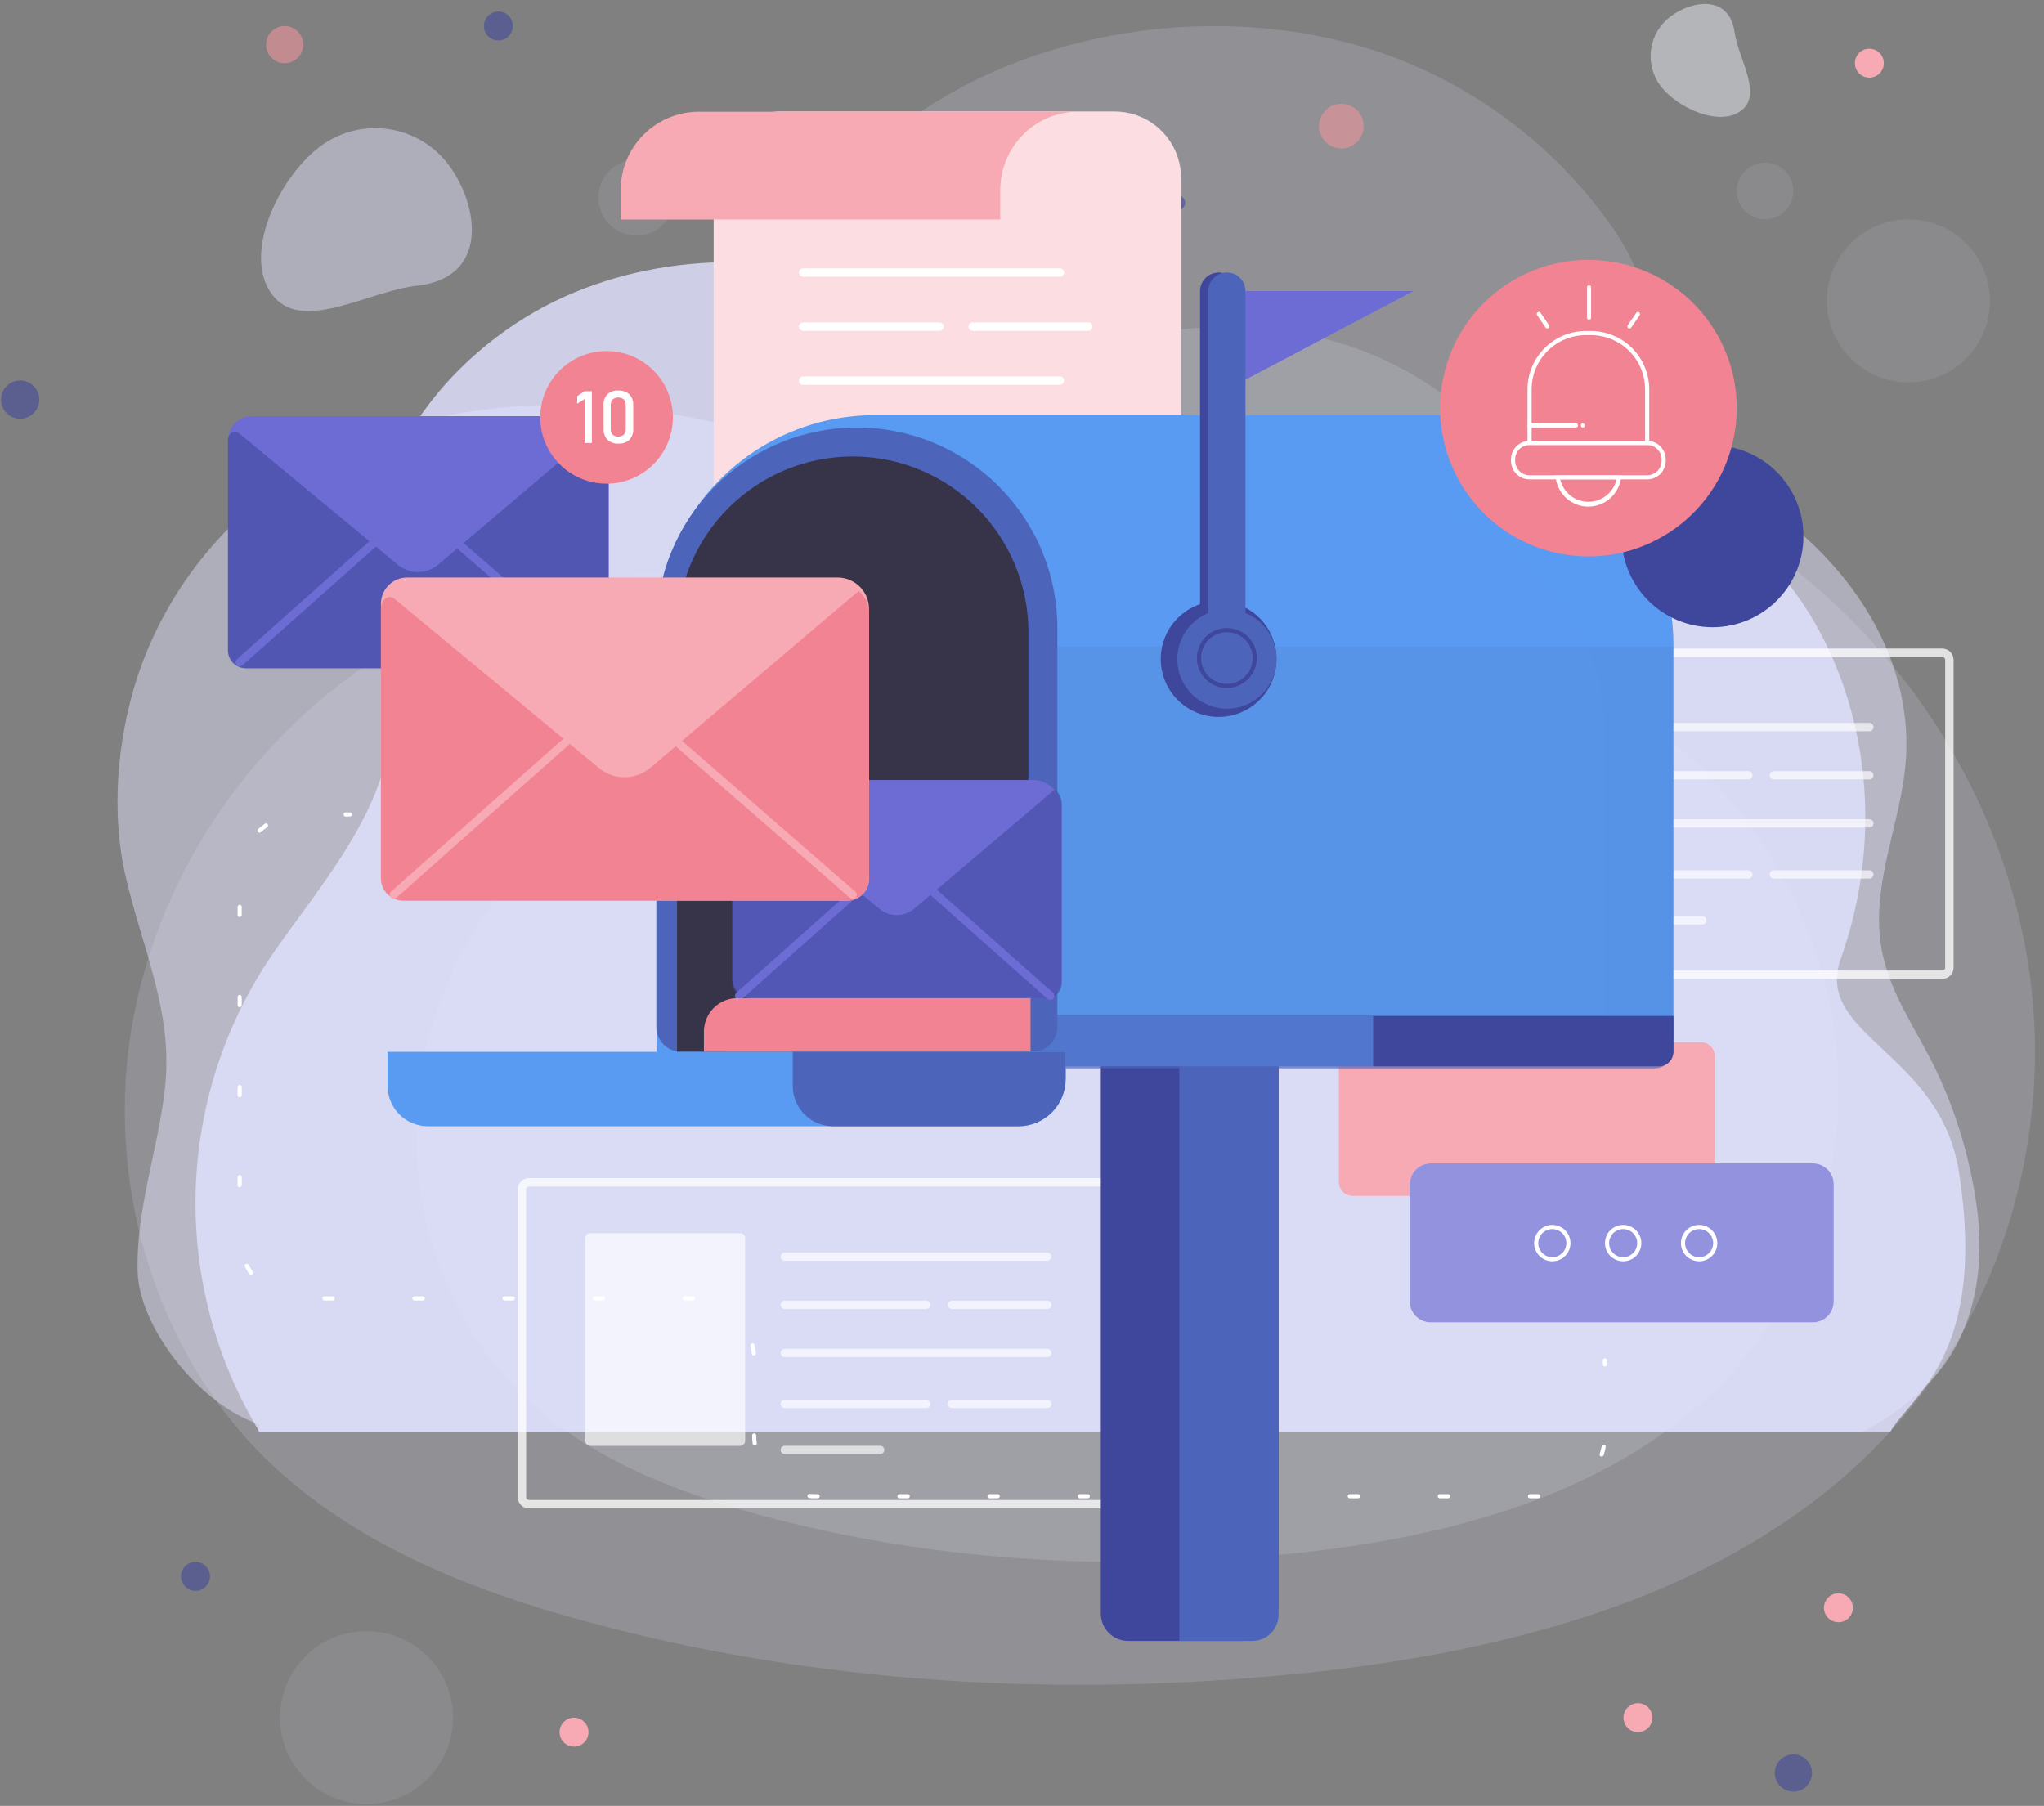 <svg width="249" height="220" viewBox="0 0 249 220" fill="none" xmlns="http://www.w3.org/2000/svg">
<rect x="0" y="0" width="249" height="220" fill="#808080" stroke="none"/>
<g clip-path="url(#clip0_3985_104458)">
<g opacity="0.41">
<path opacity="0.41" d="M247.784 132.17C248.016 128.218 247.91 124.253 247.467 120.319C245.376 101.86 235.882 84.453 221.966 72.169C216.99 67.787 211.334 63.864 208.095 58.066C202.646 48.326 203.059 37.134 196.295 27.514C189.444 17.801 179.737 10.463 168.523 6.522C135.336 -4.977 88.879 13.744 93.064 53.725C93.064 53.866 93.094 54.078 93.109 54.339C93.236 56.303 92.964 58.272 92.308 60.127C91.653 61.982 90.628 63.684 89.296 65.132C87.963 66.58 86.351 67.742 84.557 68.549C82.762 69.356 80.823 69.791 78.856 69.827C48.238 70.552 21.881 94.159 16.24 124.056C12.614 143.286 18.552 164.349 32.62 177.948C43.121 188.102 57.208 193.683 71.306 197.515C99.566 205.201 129.308 206.813 158.439 203.872C185.718 201.122 214.487 193.295 232.13 172.297C241.544 161.121 246.918 146.776 247.784 132.17Z" fill="#E1E2FE"/>
</g>
<g opacity="0.41">
<path opacity="0.41" d="M223.866 135.842C224.039 132.899 223.96 129.947 223.629 127.018C222.073 113.273 215.022 100.324 204.641 91.167C200.939 87.908 196.724 84.982 194.316 80.676C190.257 73.423 190.564 65.062 185.527 57.925C180.424 50.701 173.198 45.244 164.852 42.312C140.142 33.749 105.551 47.691 108.669 77.457C108.669 77.563 108.669 77.719 108.704 77.916C108.798 79.378 108.595 80.844 108.106 82.225C107.618 83.606 106.854 84.874 105.862 85.951C104.869 87.029 103.668 87.894 102.332 88.495C100.996 89.095 99.551 89.418 98.087 89.444C75.291 89.988 55.668 107.576 51.473 129.823C48.768 144.142 53.19 159.836 63.666 169.965C71.483 177.52 81.974 181.68 92.466 184.531C113.509 190.257 135.65 191.456 157.347 189.265C177.655 187.22 199.081 181.378 212.216 165.754C219.217 157.404 223.247 146.716 223.866 135.842Z" fill="#E1E2FE"/>
</g>
<g opacity="0.31">
<path opacity="0.31" d="M239.516 43.683C243.396 39.802 243.396 33.51 239.516 29.63C235.635 25.749 229.343 25.749 225.462 29.63C221.582 33.51 221.582 39.802 225.462 43.683C229.343 47.564 235.635 47.564 239.516 43.683Z" fill="#E1E2FE"/>
</g>
<g opacity="0.31">
<path opacity="0.31" d="M218.473 23.264C218.473 23.947 218.27 24.615 217.89 25.183C217.511 25.752 216.971 26.194 216.34 26.456C215.709 26.717 215.014 26.786 214.344 26.652C213.673 26.519 213.058 26.19 212.574 25.707C212.091 25.224 211.762 24.608 211.629 23.938C211.496 23.267 211.564 22.573 211.825 21.942C212.087 21.31 212.53 20.77 213.098 20.391C213.666 20.011 214.334 19.809 215.018 19.809C215.934 19.809 216.813 20.173 217.461 20.821C218.109 21.468 218.473 22.347 218.473 23.264Z" fill="#E1E2FE"/>
</g>
<g opacity="0.31">
<path opacity="0.31" d="M80.98 27.142C82.677 25.23 82.504 22.305 80.592 20.608C78.68 18.91 75.755 19.084 74.058 20.996C72.36 22.907 72.534 25.833 74.446 27.53C76.357 29.227 79.283 29.053 80.98 27.142Z" fill="#E1E2FE"/>
</g>
<g opacity="0.31">
<path opacity="0.31" d="M44.645 219.79C50.467 219.79 55.187 215.071 55.187 209.249C55.187 203.427 50.467 198.707 44.645 198.707C38.823 198.707 34.103 203.427 34.103 209.249C34.103 215.071 38.823 219.79 44.645 219.79Z" fill="#E1E2FE"/>
</g>
<path opacity="0.47" d="M203.475 2.026C202.202 2.989 201.361 4.416 201.136 5.997C200.912 7.577 201.322 9.183 202.277 10.462C204.291 13.121 209.439 15.499 212.103 13.484C214.767 11.47 211.776 7.209 211.307 3.915C210.658 -0.659 206.125 0.026 203.475 2.026Z" fill="#ECF1F7"/>
<path opacity="0.47" d="M54.853 20.352C54.005 19.149 52.928 18.125 51.684 17.34C50.44 16.553 49.053 16.021 47.603 15.771C46.153 15.522 44.667 15.561 43.232 15.886C41.797 16.212 40.44 16.817 39.239 17.667C34.203 21.233 29.478 30.697 33.044 35.744C36.61 40.79 44.714 35.477 50.859 34.797C59.441 33.83 58.419 25.388 54.853 20.352Z" fill="#E1E2FE"/>
<path opacity="0.47" d="M237.643 165.072C240.791 160.035 241.581 153.835 240.927 147.947C240.211 141.956 238.541 136.119 235.981 130.656C233.608 125.62 230.173 121.117 229.196 115.501C227.902 108.082 231.286 100.955 232.072 93.677C233.639 79.187 223.847 66.424 211.704 59.529C201.837 53.928 190.273 51.828 178.931 51.974C168.722 52.11 158.532 53.918 148.641 56.356C139.106 58.703 129.788 61.796 119.796 60.819C111.485 60.008 104.001 56.557 96.26 53.984C77.785 47.839 55.403 46.968 38.505 56.326C28.184 61.999 20.395 71.372 16.706 82.556C14.238 90.232 13.508 99.061 15.316 106.833C17.331 115.562 21.098 123.252 20.106 132.449C19.295 140.004 16.52 147.353 16.767 155.008C16.978 161.591 24.14 171.045 31.529 173.493C31.932 173.624 31.232 174.173 31.529 174.475H226.864C231.11 172.188 235.074 169.151 237.643 165.072Z" fill="#E1E2FE"/>
<path opacity="0.81" d="M238.625 142.712C236.313 128.136 220.891 126.157 224.255 116.764C228.491 104.867 228.285 91.54 223.142 79.946C220.664 74.36 217.043 69.168 212.097 65.576C204.471 60.036 194.469 58.827 185.085 59.533C171.099 60.575 156.346 66.392 142.274 64.806C134.518 63.929 132.146 55.866 128.141 50.542C123.529 44.541 117.509 39.769 110.614 36.646C98.048 30.854 82.963 30.305 70.12 35.558C56.405 41.169 44.433 54.874 45.239 70.371C45.601 77.538 48.588 84.66 47.208 91.701C45.455 100.541 38.53 108.599 33.503 115.802C27.53 124.345 24.174 134.441 23.842 144.86C23.51 155.278 26.218 165.568 31.635 174.473H230.239C232.777 170.046 242.171 165.07 238.625 142.712Z" fill="#E1E2FE"/>
<path opacity="0.58" d="M218.474 218.267C219.725 218.267 220.74 217.253 220.74 216.001C220.74 214.749 219.725 213.734 218.474 213.734C217.222 213.734 216.207 214.749 216.207 216.001C216.207 217.253 217.222 218.267 218.474 218.267Z" fill="#3E479B"/>
<path d="M199.534 211.014C200.508 211.014 201.297 210.225 201.297 209.251C201.297 208.278 200.508 207.488 199.534 207.488C198.561 207.488 197.771 208.278 197.771 209.251C197.771 210.225 198.561 211.014 199.534 211.014Z" fill="#F7A9B4"/>
<path d="M69.927 212.78C70.9 212.78 71.69 211.99 71.69 211.017C71.69 210.043 70.9 209.254 69.927 209.254C68.953 209.254 68.164 210.043 68.164 211.017C68.164 211.99 68.953 212.78 69.927 212.78Z" fill="#F7A9B4"/>
<path d="M223.956 197.627C224.93 197.627 225.719 196.838 225.719 195.864C225.719 194.891 224.93 194.102 223.956 194.102C222.983 194.102 222.193 194.891 222.193 195.864C222.193 196.838 222.983 197.627 223.956 197.627Z" fill="#F7A9B4"/>
<path d="M227.726 9.459C228.699 9.459 229.489 8.67 229.489 7.696C229.489 6.723 228.699 5.934 227.726 5.934C226.752 5.934 225.963 6.723 225.963 7.696C225.963 8.67 226.752 9.459 227.726 9.459Z" fill="#F7A9B4"/>
<path opacity="0.58" d="M34.677 7.701C35.928 7.701 36.943 6.686 36.943 5.434C36.943 4.183 35.928 3.168 34.677 3.168C33.425 3.168 32.41 4.183 32.41 5.434C32.41 6.686 33.425 7.701 34.677 7.701Z" fill="#EF929C"/>
<path opacity="0.58" d="M60.71 4.928C61.684 4.928 62.473 4.139 62.473 3.165C62.473 2.192 61.684 1.402 60.71 1.402C59.736 1.402 58.947 2.192 58.947 3.165C58.947 4.139 59.736 4.928 60.71 4.928Z" fill="#3E479B"/>
<path opacity="0.58" d="M23.816 193.803C24.789 193.803 25.578 193.014 25.578 192.04C25.578 191.067 24.789 190.277 23.816 190.277C22.842 190.277 22.053 191.067 22.053 192.04C22.053 193.014 22.842 193.803 23.816 193.803Z" fill="#3E479B"/>
<path opacity="0.58" d="M2.325 51.007C3.609 51.079 4.708 50.097 4.781 48.814C4.853 47.53 3.872 46.431 2.588 46.358C1.304 46.285 0.205 47.267 0.132 48.551C0.06 49.834 1.041 50.934 2.325 51.007Z" fill="#3E479B"/>
<path opacity="0.58" d="M166.062 15.937C165.949 16.462 165.683 16.943 165.297 17.317C164.911 17.691 164.423 17.942 163.894 18.04C163.365 18.136 162.82 18.075 162.326 17.862C161.833 17.649 161.413 17.294 161.121 16.843C160.829 16.392 160.677 15.865 160.684 15.327C160.691 14.79 160.858 14.266 161.162 13.823C161.467 13.381 161.896 13.038 162.395 12.838C162.894 12.639 163.441 12.592 163.967 12.704C164.317 12.777 164.65 12.919 164.945 13.122C165.241 13.325 165.493 13.584 165.688 13.884C165.882 14.185 166.016 14.521 166.08 14.873C166.144 15.226 166.138 15.587 166.062 15.937Z" fill="#EF929C"/>
<path opacity="0.58" d="M144.354 24.887C144.318 25.064 144.231 25.226 144.102 25.352C143.974 25.479 143.811 25.565 143.633 25.598C143.456 25.632 143.273 25.611 143.107 25.54C142.942 25.469 142.801 25.35 142.703 25.198C142.605 25.047 142.555 24.87 142.559 24.689C142.562 24.509 142.62 24.334 142.723 24.186C142.827 24.039 142.972 23.925 143.141 23.861C143.309 23.796 143.493 23.783 143.669 23.824C143.899 23.877 144.099 24.018 144.227 24.216C144.355 24.415 144.401 24.655 144.354 24.887Z" fill="#3E479B"/>
<path d="M135.782 13.594H95.03C90.563 13.594 86.941 17.215 86.941 21.683V66.156C86.941 70.623 90.563 74.245 95.03 74.245H135.782C140.249 74.245 143.87 70.623 143.87 66.156V21.683C143.87 17.215 140.249 13.594 135.782 13.594Z" fill="white"/>
<path opacity="0.39" d="M135.782 13.594H95.03C90.563 13.594 86.941 17.215 86.941 21.683V66.156C86.941 70.623 90.563 74.245 95.03 74.245H135.782C140.249 74.245 143.87 70.623 143.87 66.156V21.683C143.87 17.215 140.249 13.594 135.782 13.594Z" fill="#F7A9B4"/>
<path d="M130.865 13.609H85.143C82.618 13.609 80.196 14.611 78.41 16.395C76.623 18.179 75.617 20.599 75.613 23.124V26.745H121.854V23.124C121.855 20.686 122.789 18.342 124.465 16.572C126.141 14.802 128.431 13.742 130.865 13.609Z" fill="#F7A9B4"/>
<path d="M129.123 33.703H97.836C97.702 33.703 97.574 33.65 97.48 33.555C97.385 33.461 97.332 33.333 97.332 33.199C97.332 33.065 97.385 32.937 97.48 32.843C97.574 32.748 97.702 32.695 97.836 32.695H129.123C129.257 32.695 129.385 32.748 129.479 32.843C129.574 32.937 129.627 33.065 129.627 33.199C129.627 33.333 129.574 33.461 129.479 33.555C129.385 33.65 129.257 33.703 129.123 33.703Z" fill="white"/>
<path d="M129.123 46.871H97.836C97.702 46.871 97.574 46.818 97.48 46.723C97.385 46.629 97.332 46.501 97.332 46.367C97.332 46.233 97.385 46.105 97.48 46.011C97.574 45.916 97.702 45.863 97.836 45.863H129.123C129.257 45.863 129.385 45.916 129.479 46.011C129.574 46.105 129.627 46.233 129.627 46.367C129.627 46.501 129.574 46.629 129.479 46.723C129.385 46.818 129.257 46.871 129.123 46.871Z" fill="white"/>
<path d="M114.457 40.296H97.836C97.702 40.296 97.574 40.243 97.48 40.149C97.385 40.054 97.332 39.926 97.332 39.793C97.332 39.659 97.385 39.531 97.48 39.437C97.574 39.342 97.702 39.289 97.836 39.289H114.457C114.59 39.289 114.718 39.342 114.813 39.437C114.907 39.531 114.96 39.659 114.96 39.793C114.96 39.926 114.907 40.054 114.813 40.149C114.718 40.243 114.59 40.296 114.457 40.296Z" fill="white"/>
<path d="M132.589 40.296H118.486C118.353 40.296 118.224 40.243 118.13 40.149C118.035 40.054 117.982 39.926 117.982 39.793C117.982 39.659 118.035 39.531 118.13 39.437C118.224 39.342 118.353 39.289 118.486 39.289H132.589C132.722 39.289 132.85 39.342 132.945 39.437C133.039 39.531 133.092 39.659 133.092 39.793C133.092 39.926 133.039 40.054 132.945 40.149C132.85 40.243 132.722 40.296 132.589 40.296Z" fill="white"/>
<g opacity="0.81">
<path opacity="0.81" d="M127.58 159.46H115.97C115.837 159.46 115.709 159.407 115.614 159.313C115.52 159.218 115.467 159.09 115.467 158.957C115.467 158.823 115.52 158.695 115.614 158.601C115.709 158.506 115.837 158.453 115.97 158.453H127.595C127.729 158.453 127.857 158.506 127.951 158.601C128.046 158.695 128.099 158.823 128.099 158.957C128.099 159.09 128.046 159.218 127.951 159.313C127.857 159.407 127.729 159.46 127.595 159.46H127.58Z" fill="white"/>
<path opacity="0.81" d="M127.58 171.546H115.97C115.837 171.546 115.709 171.493 115.614 171.399C115.52 171.304 115.467 171.176 115.467 171.043C115.467 170.909 115.52 170.781 115.614 170.687C115.709 170.592 115.837 170.539 115.97 170.539H127.595C127.729 170.539 127.857 170.592 127.951 170.687C128.046 170.781 128.099 170.909 128.099 171.043C128.099 171.176 128.046 171.304 127.951 171.399C127.857 171.493 127.729 171.546 127.595 171.546H127.58Z" fill="white"/>
<path opacity="0.81" d="M136.463 183.754H64.439C64.077 183.754 63.73 183.61 63.474 183.354C63.218 183.098 63.074 182.751 63.074 182.389V144.896C63.074 144.534 63.218 144.187 63.474 143.931C63.73 143.675 64.077 143.531 64.439 143.531H136.463C136.825 143.531 137.173 143.675 137.43 143.931C137.687 144.187 137.831 144.534 137.833 144.896V182.389C137.831 182.751 137.687 183.098 137.43 183.354C137.173 183.61 136.825 183.754 136.463 183.754ZM64.439 144.539C64.344 144.539 64.253 144.576 64.186 144.643C64.119 144.71 64.082 144.801 64.082 144.896V182.389C64.082 182.484 64.119 182.575 64.186 182.642C64.253 182.709 64.344 182.746 64.439 182.746H136.463C136.51 182.747 136.557 182.738 136.601 182.721C136.645 182.703 136.685 182.677 136.719 182.643C136.753 182.61 136.78 182.571 136.798 182.527C136.816 182.483 136.825 182.436 136.825 182.389V144.896C136.825 144.849 136.816 144.802 136.798 144.758C136.78 144.714 136.753 144.675 136.719 144.642C136.685 144.608 136.645 144.582 136.601 144.564C136.557 144.547 136.51 144.538 136.463 144.539H64.439Z" fill="white"/>
<path opacity="0.66" d="M136.463 183.754H64.439C64.077 183.754 63.73 183.61 63.474 183.354C63.218 183.098 63.074 182.751 63.074 182.389V144.896C63.074 144.534 63.218 144.187 63.474 143.931C63.73 143.675 64.077 143.531 64.439 143.531H136.463C136.825 143.531 137.173 143.675 137.43 143.931C137.687 144.187 137.831 144.534 137.833 144.896V182.389C137.831 182.751 137.687 183.098 137.43 183.354C137.173 183.61 136.825 183.754 136.463 183.754ZM64.439 144.539C64.344 144.539 64.253 144.576 64.186 144.643C64.119 144.71 64.082 144.801 64.082 144.896V182.389C64.082 182.484 64.119 182.575 64.186 182.642C64.253 182.709 64.344 182.746 64.439 182.746H136.463C136.51 182.747 136.557 182.738 136.601 182.721C136.645 182.703 136.685 182.677 136.719 182.643C136.753 182.61 136.78 182.571 136.798 182.527C136.816 182.483 136.825 182.436 136.825 182.389V144.896C136.825 144.849 136.816 144.802 136.798 144.758C136.78 144.714 136.753 144.675 136.719 144.642C136.685 144.608 136.645 144.582 136.601 144.564C136.557 144.547 136.51 144.538 136.463 144.539H64.439Z" fill="white"/>
<path opacity="0.81" d="M90.155 150.227H71.912C71.57 150.227 71.293 150.504 71.293 150.846V175.52C71.293 175.863 71.57 176.14 71.912 176.14H90.155C90.497 176.14 90.775 175.863 90.775 175.52V150.846C90.775 150.504 90.497 150.227 90.155 150.227Z" fill="white"/>
<path opacity="0.81" d="M127.58 153.589H95.597C95.464 153.589 95.336 153.536 95.241 153.442C95.147 153.347 95.094 153.219 95.094 153.086C95.094 152.952 95.147 152.824 95.241 152.73C95.336 152.635 95.464 152.582 95.597 152.582H127.58C127.714 152.582 127.842 152.635 127.936 152.73C128.031 152.824 128.084 152.952 128.084 153.086C128.084 153.219 128.031 153.347 127.936 153.442C127.842 153.536 127.714 153.589 127.58 153.589Z" fill="white"/>
<path opacity="0.81" d="M127.58 165.324H95.597C95.464 165.324 95.336 165.271 95.241 165.176C95.147 165.082 95.094 164.954 95.094 164.82C95.094 164.687 95.147 164.558 95.241 164.464C95.336 164.369 95.464 164.316 95.597 164.316H127.58C127.714 164.316 127.842 164.369 127.936 164.464C128.031 164.558 128.084 164.687 128.084 164.82C128.084 164.954 128.031 165.082 127.936 165.176C127.842 165.271 127.714 165.324 127.58 165.324Z" fill="white"/>
<path opacity="0.81" d="M112.843 159.46H95.597C95.464 159.46 95.336 159.407 95.241 159.313C95.147 159.218 95.094 159.09 95.094 158.957C95.094 158.823 95.147 158.695 95.241 158.601C95.336 158.506 95.464 158.453 95.597 158.453H112.843C112.976 158.453 113.104 158.506 113.199 158.601C113.293 158.695 113.346 158.823 113.346 158.957C113.346 159.09 113.293 159.218 113.199 159.313C113.104 159.407 112.976 159.46 112.843 159.46Z" fill="white"/>
<path opacity="0.81" d="M112.843 171.546H95.597C95.464 171.546 95.336 171.493 95.241 171.399C95.147 171.304 95.094 171.176 95.094 171.043C95.094 170.909 95.147 170.781 95.241 170.687C95.336 170.592 95.464 170.539 95.597 170.539H112.843C112.976 170.539 113.104 170.592 113.199 170.687C113.293 170.781 113.346 170.909 113.346 171.043C113.346 171.176 113.293 171.304 113.199 171.399C113.104 171.493 112.976 171.546 112.843 171.546Z" fill="white"/>
<path opacity="0.81" d="M107.227 177.14H95.597C95.464 177.14 95.336 177.087 95.241 176.993C95.147 176.898 95.094 176.77 95.094 176.636C95.094 176.503 95.147 176.375 95.241 176.28C95.336 176.186 95.464 176.133 95.597 176.133H107.227C107.361 176.133 107.489 176.186 107.583 176.28C107.678 176.375 107.731 176.503 107.731 176.636C107.731 176.77 107.678 176.898 107.583 176.993C107.489 177.087 107.361 177.14 107.227 177.14Z" fill="white"/>
</g>
<g opacity="0.81">
<path opacity="0.81" d="M227.723 94.953H216.094C215.96 94.953 215.832 94.9 215.737 94.805C215.643 94.711 215.59 94.583 215.59 94.449C215.59 94.315 215.643 94.187 215.737 94.093C215.832 93.998 215.96 93.945 216.094 93.945H227.723C227.857 93.945 227.985 93.998 228.079 94.093C228.174 94.187 228.227 94.315 228.227 94.449C228.227 94.583 228.174 94.711 228.079 94.805C227.985 94.9 227.857 94.953 227.723 94.953Z" fill="white"/>
<path opacity="0.81" d="M227.723 107.039H216.094C215.96 107.039 215.832 106.986 215.737 106.891C215.643 106.797 215.59 106.668 215.59 106.535C215.59 106.401 215.643 106.273 215.737 106.179C215.832 106.084 215.96 106.031 216.094 106.031H227.723C227.857 106.031 227.985 106.084 228.079 106.179C228.174 106.273 228.227 106.401 228.227 106.535C228.227 106.668 228.174 106.797 228.079 106.891C227.985 106.986 227.857 107.039 227.723 107.039Z" fill="white"/>
<path opacity="0.81" d="M236.609 119.246H164.586C164.223 119.245 163.876 119.1 163.62 118.843C163.364 118.586 163.221 118.238 163.221 117.876V80.388C163.222 80.027 163.366 79.68 163.622 79.425C163.878 79.169 164.224 79.025 164.586 79.023H236.609C236.971 79.023 237.319 79.167 237.574 79.423C237.83 79.679 237.974 80.026 237.974 80.388V117.876C237.975 118.056 237.94 118.234 237.872 118.4C237.804 118.566 237.703 118.717 237.576 118.844C237.449 118.972 237.299 119.073 237.133 119.142C236.967 119.21 236.789 119.246 236.609 119.246ZM164.586 80.031C164.491 80.031 164.4 80.068 164.333 80.135C164.266 80.203 164.228 80.293 164.228 80.388V117.876C164.227 117.923 164.236 117.97 164.254 118.014C164.271 118.058 164.298 118.098 164.331 118.132C164.364 118.166 164.404 118.193 164.448 118.211C164.491 118.229 164.538 118.239 164.586 118.239H236.609C236.657 118.239 236.704 118.229 236.747 118.211C236.791 118.193 236.831 118.166 236.864 118.132C236.897 118.098 236.923 118.058 236.941 118.014C236.959 117.97 236.968 117.923 236.967 117.876V80.388C236.967 80.293 236.929 80.203 236.862 80.135C236.795 80.068 236.704 80.031 236.609 80.031H164.586Z" fill="white"/>
<path opacity="0.66" d="M236.609 119.246H164.586C164.223 119.245 163.876 119.1 163.62 118.843C163.364 118.586 163.221 118.238 163.221 117.876V80.388C163.222 80.027 163.366 79.68 163.622 79.425C163.878 79.169 164.224 79.025 164.586 79.023H236.609C236.971 79.023 237.319 79.167 237.574 79.423C237.83 79.679 237.974 80.026 237.974 80.388V117.876C237.975 118.056 237.94 118.234 237.872 118.4C237.804 118.566 237.703 118.717 237.576 118.844C237.449 118.972 237.299 119.073 237.133 119.142C236.967 119.21 236.789 119.246 236.609 119.246ZM164.586 80.031C164.491 80.031 164.4 80.068 164.333 80.135C164.266 80.203 164.228 80.293 164.228 80.388V117.876C164.227 117.923 164.236 117.97 164.254 118.014C164.271 118.058 164.298 118.098 164.331 118.132C164.364 118.166 164.404 118.193 164.448 118.211C164.491 118.229 164.538 118.239 164.586 118.239H236.609C236.657 118.239 236.704 118.229 236.747 118.211C236.791 118.193 236.831 118.166 236.864 118.132C236.897 118.098 236.923 118.058 236.941 118.014C236.959 117.97 236.968 117.923 236.967 117.876V80.388C236.967 80.293 236.929 80.203 236.862 80.135C236.795 80.068 236.704 80.031 236.609 80.031H164.586Z" fill="white"/>
<path opacity="0.81" d="M190.302 85.719H172.059C171.717 85.719 171.439 85.996 171.439 86.338V111.013C171.439 111.355 171.717 111.632 172.059 111.632H190.302C190.644 111.632 190.921 111.355 190.921 111.013V86.338C190.921 85.996 190.644 85.719 190.302 85.719Z" fill="white"/>
<path opacity="0.81" d="M227.726 89.082H195.744C195.61 89.082 195.482 89.028 195.388 88.934C195.293 88.84 195.24 88.712 195.24 88.578C195.24 88.444 195.293 88.316 195.388 88.222C195.482 88.127 195.61 88.074 195.744 88.074H227.726C227.86 88.074 227.988 88.127 228.083 88.222C228.177 88.316 228.23 88.444 228.23 88.578C228.23 88.712 228.177 88.84 228.083 88.934C227.988 89.028 227.86 89.082 227.726 89.082Z" fill="white"/>
<path opacity="0.81" d="M227.726 100.816H195.744C195.61 100.816 195.482 100.763 195.388 100.668C195.293 100.574 195.24 100.446 195.24 100.312C195.24 100.179 195.293 100.051 195.388 99.956C195.482 99.862 195.61 99.809 195.744 99.809H227.726C227.86 99.809 227.988 99.862 228.083 99.956C228.177 100.051 228.23 100.179 228.23 100.312C228.23 100.446 228.177 100.574 228.083 100.668C227.988 100.763 227.86 100.816 227.726 100.816Z" fill="white"/>
<path opacity="0.81" d="M212.984 94.953H195.744C195.61 94.953 195.482 94.9 195.388 94.805C195.293 94.711 195.24 94.583 195.24 94.449C195.24 94.315 195.293 94.187 195.388 94.093C195.482 93.998 195.61 93.945 195.744 93.945H212.984C213.118 93.945 213.246 93.998 213.34 94.093C213.435 94.187 213.488 94.315 213.488 94.449C213.488 94.583 213.435 94.711 213.34 94.805C213.246 94.9 213.118 94.953 212.984 94.953Z" fill="white"/>
<path opacity="0.81" d="M212.984 107.039H195.744C195.61 107.039 195.482 106.986 195.388 106.891C195.293 106.797 195.24 106.668 195.24 106.535C195.24 106.401 195.293 106.273 195.388 106.179C195.482 106.084 195.61 106.031 195.744 106.031H212.984C213.118 106.031 213.246 106.084 213.34 106.179C213.435 106.273 213.488 106.401 213.488 106.535C213.488 106.668 213.435 106.797 213.34 106.891C213.246 106.986 213.118 107.039 212.984 107.039Z" fill="white"/>
<path opacity="0.81" d="M207.373 112.632H195.744C195.61 112.632 195.482 112.579 195.388 112.485C195.293 112.39 195.24 112.262 195.24 112.129C195.24 111.995 195.293 111.867 195.388 111.773C195.482 111.678 195.61 111.625 195.744 111.625H207.373C207.507 111.625 207.635 111.678 207.73 111.773C207.824 111.867 207.877 111.995 207.877 112.129C207.877 112.262 207.824 112.39 207.73 112.485C207.635 112.579 207.507 112.632 207.373 112.632Z" fill="white"/>
</g>
<path d="M207.216 126.98H164.783C163.856 126.98 163.105 127.731 163.105 128.658V144.009C163.105 144.936 163.856 145.686 164.783 145.686H207.216C208.143 145.686 208.893 144.936 208.893 144.009V128.658C208.893 127.731 208.143 126.98 207.216 126.98Z" fill="#F7A9B4"/>
<path d="M220.83 141.73H174.292C172.882 141.73 171.738 142.874 171.738 144.284V158.543C171.738 159.953 172.882 161.096 174.292 161.096H220.83C222.241 161.096 223.384 159.953 223.384 158.543V144.284C223.384 142.874 222.241 141.73 220.83 141.73Z" fill="white"/>
<path opacity="0.74" d="M220.83 141.73H174.292C172.882 141.73 171.738 142.874 171.738 144.284V158.543C171.738 159.953 172.882 161.096 174.292 161.096H220.83C222.241 161.096 223.384 159.953 223.384 158.543V144.284C223.384 142.874 222.241 141.73 220.83 141.73Z" fill="#6D6CD4"/>
<path d="M206.991 153.655C206.552 153.656 206.123 153.527 205.758 153.283C205.392 153.04 205.108 152.694 204.939 152.289C204.771 151.884 204.727 151.438 204.812 151.008C204.897 150.577 205.108 150.182 205.419 149.872C205.729 149.562 206.124 149.35 206.555 149.265C206.985 149.18 207.431 149.224 207.836 149.392C208.241 149.561 208.587 149.846 208.83 150.211C209.073 150.576 209.203 151.005 209.202 151.444C209.2 152.03 208.967 152.591 208.553 153.006C208.138 153.42 207.577 153.654 206.991 153.655ZM206.991 149.731C206.652 149.73 206.32 149.83 206.038 150.018C205.756 150.205 205.535 150.472 205.405 150.785C205.275 151.098 205.24 151.442 205.305 151.775C205.371 152.107 205.534 152.413 205.773 152.653C206.012 152.893 206.317 153.056 206.65 153.123C206.982 153.189 207.327 153.156 207.64 153.026C207.953 152.897 208.221 152.677 208.409 152.396C208.598 152.114 208.698 151.783 208.698 151.444C208.698 150.99 208.518 150.556 208.198 150.235C207.878 149.914 207.444 149.733 206.991 149.731Z" fill="white"/>
<path d="M197.734 153.655C197.295 153.655 196.866 153.525 196.502 153.281C196.137 153.037 195.853 152.691 195.686 152.286C195.518 151.88 195.475 151.435 195.561 151.005C195.646 150.575 195.858 150.18 196.168 149.87C196.479 149.56 196.874 149.35 197.304 149.265C197.735 149.18 198.18 149.224 198.585 149.393C198.99 149.561 199.336 149.846 199.579 150.211C199.822 150.576 199.951 151.005 199.95 151.444C199.948 152.031 199.714 152.593 199.299 153.008C198.883 153.422 198.321 153.655 197.734 153.655ZM197.734 149.731C197.395 149.731 197.064 149.832 196.782 150.02C196.501 150.208 196.281 150.476 196.152 150.788C196.022 151.101 195.988 151.446 196.054 151.778C196.12 152.11 196.283 152.415 196.523 152.655C196.762 152.894 197.067 153.057 197.4 153.123C197.732 153.189 198.076 153.156 198.389 153.026C198.702 152.896 198.969 152.677 199.158 152.395C199.346 152.114 199.446 151.782 199.446 151.444C199.446 150.99 199.266 150.554 198.945 150.233C198.623 149.912 198.188 149.731 197.734 149.731Z" fill="white"/>
<path d="M189.106 153.655C188.667 153.656 188.238 153.527 187.873 153.283C187.508 153.04 187.223 152.694 187.054 152.289C186.886 151.884 186.842 151.438 186.927 151.008C187.012 150.577 187.224 150.182 187.534 149.872C187.844 149.562 188.239 149.35 188.67 149.265C189.1 149.18 189.546 149.224 189.951 149.392C190.356 149.561 190.702 149.846 190.946 150.211C191.189 150.576 191.318 151.005 191.317 151.444C191.316 152.03 191.082 152.591 190.668 153.006C190.254 153.42 189.692 153.654 189.106 153.655ZM189.106 149.731C188.767 149.73 188.435 149.83 188.153 150.018C187.871 150.205 187.651 150.472 187.52 150.785C187.39 151.098 187.355 151.442 187.421 151.775C187.486 152.107 187.649 152.413 187.888 152.653C188.127 152.893 188.433 153.056 188.765 153.123C189.097 153.189 189.442 153.156 189.755 153.026C190.068 152.897 190.336 152.677 190.524 152.396C190.713 152.114 190.813 151.783 190.813 151.444C190.813 150.99 190.634 150.556 190.314 150.235C189.993 149.914 189.559 149.733 189.106 149.731Z" fill="white"/>
<path d="M42.605 99.476H42.101C42.035 99.476 41.971 99.45 41.923 99.403C41.876 99.355 41.85 99.291 41.85 99.225C41.85 99.158 41.876 99.094 41.923 99.046C41.971 98.999 42.035 98.973 42.101 98.973H42.605C42.672 98.973 42.736 98.999 42.783 99.046C42.83 99.094 42.857 99.158 42.857 99.225C42.857 99.291 42.83 99.355 42.783 99.403C42.736 99.45 42.672 99.476 42.605 99.476Z" fill="white"/>
<path d="M187.385 182.529H186.378C186.311 182.529 186.247 182.502 186.2 182.455C186.153 182.408 186.126 182.344 186.126 182.277C186.128 182.211 186.155 182.147 186.201 182.1C186.248 182.053 186.312 182.026 186.378 182.025H187.385C187.452 182.025 187.516 182.052 187.564 182.099C187.611 182.146 187.637 182.21 187.637 182.277C187.637 182.344 187.611 182.408 187.564 182.455C187.516 182.502 187.452 182.529 187.385 182.529ZM176.406 182.529H175.398C175.331 182.529 175.267 182.502 175.22 182.455C175.173 182.408 175.146 182.344 175.146 182.277C175.146 182.21 175.173 182.146 175.22 182.099C175.267 182.052 175.331 182.025 175.398 182.025H176.406C176.472 182.025 176.536 182.052 176.584 182.099C176.631 182.146 176.657 182.21 176.657 182.277C176.657 182.344 176.631 182.408 176.584 182.455C176.536 182.502 176.472 182.529 176.406 182.529ZM165.436 182.529H164.429C164.362 182.529 164.298 182.502 164.25 182.455C164.203 182.408 164.177 182.344 164.177 182.277C164.177 182.21 164.203 182.146 164.25 182.099C164.298 182.052 164.362 182.025 164.429 182.025H165.436C165.502 182.026 165.566 182.053 165.612 182.1C165.659 182.147 165.686 182.211 165.688 182.277C165.688 182.342 165.663 182.405 165.618 182.452C165.572 182.499 165.511 182.526 165.446 182.529H165.436ZM154.461 182.529H153.454C153.387 182.529 153.323 182.502 153.276 182.455C153.228 182.408 153.202 182.344 153.202 182.277C153.203 182.211 153.23 182.147 153.277 182.1C153.324 182.053 153.387 182.026 153.454 182.025H154.461C154.528 182.025 154.592 182.052 154.639 182.099C154.686 182.146 154.713 182.21 154.713 182.277C154.713 182.342 154.688 182.405 154.643 182.452C154.598 182.499 154.536 182.526 154.471 182.529H154.461ZM143.491 182.529H142.484C142.417 182.529 142.353 182.502 142.306 182.455C142.259 182.408 142.232 182.344 142.232 182.277C142.232 182.21 142.259 182.146 142.306 182.099C142.353 182.052 142.417 182.025 142.484 182.025H143.491C143.558 182.025 143.622 182.052 143.669 182.099C143.717 182.146 143.743 182.21 143.743 182.277C143.743 182.342 143.718 182.405 143.673 182.452C143.628 182.499 143.566 182.526 143.501 182.529H143.491ZM132.522 182.529H131.514C131.447 182.529 131.383 182.502 131.336 182.455C131.289 182.408 131.262 182.344 131.262 182.277C131.262 182.21 131.289 182.146 131.336 182.099C131.383 182.052 131.447 182.025 131.514 182.025H132.522C132.588 182.026 132.651 182.053 132.698 182.1C132.745 182.147 132.772 182.211 132.773 182.277C132.773 182.342 132.748 182.405 132.703 182.452C132.658 182.499 132.597 182.526 132.532 182.529H132.522ZM121.547 182.529H120.539C120.473 182.529 120.409 182.502 120.361 182.455C120.314 182.408 120.288 182.344 120.288 182.277C120.289 182.211 120.316 182.147 120.363 182.1C120.41 182.053 120.473 182.026 120.539 182.025H121.547C121.613 182.025 121.678 182.052 121.725 182.099C121.772 182.146 121.799 182.21 121.799 182.277C121.799 182.342 121.773 182.405 121.728 182.452C121.683 182.499 121.622 182.526 121.557 182.529H121.547ZM110.577 182.529H109.57C109.503 182.529 109.439 182.502 109.392 182.455C109.344 182.408 109.318 182.344 109.318 182.277C109.318 182.21 109.344 182.146 109.392 182.099C109.439 182.052 109.503 182.025 109.57 182.025H110.577C110.644 182.025 110.708 182.052 110.755 182.099C110.802 182.146 110.829 182.21 110.829 182.277C110.829 182.342 110.804 182.405 110.759 182.452C110.714 182.499 110.652 182.526 110.587 182.529H110.577ZM99.607 182.529H99.3C99.058 182.529 98.796 182.529 98.585 182.499C98.552 182.496 98.519 182.486 98.49 182.471C98.461 182.455 98.435 182.434 98.413 182.409C98.392 182.383 98.376 182.354 98.366 182.322C98.356 182.291 98.353 182.257 98.356 182.224C98.359 182.191 98.368 182.159 98.383 182.129C98.399 182.1 98.42 182.074 98.445 182.053C98.471 182.031 98.5 182.015 98.532 182.005C98.564 181.996 98.597 181.992 98.63 181.995C98.852 181.995 99.073 182.025 99.3 182.025H99.607C99.674 182.026 99.737 182.053 99.784 182.1C99.831 182.147 99.858 182.211 99.859 182.277C99.859 182.342 99.834 182.405 99.789 182.452C99.744 182.499 99.682 182.526 99.617 182.529H99.607ZM195.112 177.442H195.036C195.004 177.432 194.975 177.416 194.949 177.395C194.924 177.373 194.903 177.347 194.888 177.318C194.873 177.288 194.864 177.256 194.862 177.222C194.859 177.189 194.864 177.156 194.875 177.125C194.976 176.82 195.057 176.508 195.117 176.193C195.129 176.127 195.166 176.07 195.221 176.032C195.276 175.994 195.343 175.98 195.409 175.991C195.442 175.997 195.473 176.01 195.501 176.028C195.529 176.046 195.553 176.07 195.572 176.098C195.591 176.125 195.604 176.156 195.61 176.189C195.617 176.222 195.617 176.256 195.61 176.288C195.548 176.63 195.462 176.966 195.353 177.296C195.332 177.338 195.298 177.373 195.257 177.397C195.216 177.421 195.169 177.433 195.122 177.432L195.112 177.442ZM91.941 176.102C91.88 176.101 91.821 176.079 91.774 176.038C91.728 175.997 91.698 175.941 91.69 175.88C91.644 175.547 91.621 175.21 91.619 174.873C91.618 174.84 91.624 174.806 91.637 174.775C91.649 174.744 91.668 174.716 91.691 174.692C91.715 174.668 91.743 174.649 91.773 174.636C91.804 174.623 91.837 174.616 91.871 174.616C91.937 174.618 92.001 174.645 92.048 174.691C92.094 174.738 92.121 174.802 92.123 174.868C92.124 175.19 92.146 175.511 92.188 175.83C92.193 175.863 92.192 175.896 92.183 175.929C92.175 175.961 92.16 175.991 92.14 176.017C92.12 176.044 92.094 176.066 92.066 176.082C92.037 176.098 92.005 176.108 91.972 176.112L91.941 176.102ZM91.836 165.132C91.773 165.134 91.712 165.111 91.665 165.069C91.618 165.027 91.589 164.968 91.584 164.906C91.553 164.587 91.499 164.27 91.423 163.959C91.415 163.926 91.414 163.893 91.42 163.86C91.425 163.827 91.438 163.796 91.455 163.768C91.473 163.74 91.496 163.715 91.524 163.696C91.551 163.677 91.582 163.664 91.614 163.657C91.646 163.648 91.68 163.647 91.712 163.652C91.745 163.657 91.776 163.668 91.805 163.686C91.833 163.703 91.857 163.726 91.876 163.753C91.896 163.78 91.909 163.811 91.916 163.843C91.994 164.175 92.049 164.511 92.082 164.85C92.09 164.916 92.07 164.983 92.029 165.034C91.987 165.086 91.927 165.12 91.861 165.127L91.836 165.132ZM84.412 158.429H83.404C83.338 158.429 83.273 158.402 83.226 158.355C83.179 158.308 83.153 158.244 83.153 158.177C83.153 158.11 83.179 158.046 83.226 157.999C83.273 157.951 83.338 157.925 83.404 157.925H84.412C84.478 157.925 84.543 157.951 84.59 157.999C84.637 158.046 84.663 158.11 84.663 158.177C84.663 158.244 84.637 158.308 84.59 158.355C84.543 158.402 84.478 158.429 84.412 158.429ZM73.442 158.429H72.435C72.368 158.429 72.304 158.402 72.257 158.355C72.209 158.308 72.183 158.244 72.183 158.177C72.183 158.11 72.209 158.046 72.257 157.999C72.304 157.951 72.368 157.925 72.435 157.925H73.442C73.508 157.926 73.572 157.953 73.619 158C73.665 158.047 73.692 158.11 73.694 158.177C73.694 158.244 73.667 158.308 73.62 158.355C73.573 158.402 73.509 158.429 73.442 158.429ZM62.467 158.429H61.46C61.393 158.429 61.329 158.402 61.282 158.355C61.234 158.308 61.208 158.244 61.208 158.177C61.209 158.11 61.236 158.047 61.283 158C61.33 157.953 61.393 157.926 61.46 157.925H62.467C62.534 157.925 62.598 157.951 62.645 157.999C62.692 158.046 62.719 158.11 62.719 158.177C62.719 158.244 62.692 158.308 62.645 158.355C62.598 158.402 62.534 158.429 62.467 158.429ZM51.497 158.429H50.49C50.423 158.429 50.359 158.402 50.312 158.355C50.265 158.308 50.238 158.244 50.238 158.177C50.238 158.11 50.265 158.046 50.312 157.999C50.359 157.951 50.423 157.925 50.49 157.925H51.497C51.564 157.925 51.628 157.951 51.675 157.999C51.723 158.046 51.749 158.11 51.749 158.177C51.749 158.244 51.723 158.308 51.675 158.355C51.628 158.402 51.564 158.429 51.497 158.429ZM40.528 158.429H39.52C39.453 158.429 39.389 158.402 39.342 158.355C39.295 158.308 39.268 158.244 39.268 158.177C39.268 158.11 39.295 158.046 39.342 157.999C39.389 157.951 39.453 157.925 39.52 157.925H40.528C40.594 157.926 40.657 157.953 40.704 158C40.751 158.047 40.778 158.11 40.779 158.177C40.779 158.244 40.753 158.308 40.706 158.355C40.658 158.402 40.594 158.429 40.528 158.429ZM30.575 155.331C30.536 155.331 30.498 155.321 30.463 155.304C30.428 155.287 30.398 155.261 30.374 155.23C30.175 154.941 29.997 154.638 29.84 154.324C29.809 154.264 29.803 154.195 29.824 154.131C29.844 154.068 29.889 154.015 29.948 153.984C30.008 153.953 30.077 153.947 30.141 153.968C30.204 153.988 30.257 154.033 30.288 154.092C30.436 154.376 30.604 154.649 30.792 154.908C30.811 154.935 30.825 154.966 30.832 154.998C30.84 155.031 30.841 155.064 30.835 155.097C30.829 155.13 30.817 155.161 30.8 155.189C30.782 155.217 30.759 155.241 30.731 155.261C30.69 155.302 30.634 155.327 30.575 155.331ZM29.195 144.653C29.129 144.652 29.066 144.625 29.018 144.578C28.972 144.531 28.945 144.468 28.943 144.402V143.394C28.943 143.327 28.97 143.263 29.017 143.216C29.064 143.169 29.128 143.142 29.195 143.142C29.262 143.142 29.326 143.169 29.373 143.216C29.421 143.263 29.447 143.327 29.447 143.394V144.402C29.441 144.464 29.412 144.522 29.365 144.564C29.318 144.606 29.258 144.629 29.195 144.628V144.653ZM29.195 133.679C29.128 133.679 29.064 133.652 29.017 133.605C28.97 133.558 28.943 133.494 28.943 133.427V132.419C28.945 132.353 28.972 132.29 29.018 132.243C29.066 132.196 29.129 132.169 29.195 132.168C29.262 132.168 29.326 132.194 29.373 132.241C29.421 132.289 29.447 132.353 29.447 132.419V133.427C29.446 133.493 29.419 133.556 29.372 133.602C29.324 133.648 29.261 133.674 29.195 133.674V133.679ZM29.195 122.709C29.128 122.709 29.064 122.682 29.017 122.635C28.97 122.588 28.943 122.524 28.943 122.457V121.45C28.943 121.383 28.97 121.319 29.017 121.272C29.064 121.224 29.128 121.198 29.195 121.198C29.262 121.198 29.326 121.224 29.373 121.272C29.421 121.319 29.447 121.383 29.447 121.45V122.457C29.441 122.519 29.412 122.577 29.365 122.619C29.318 122.661 29.258 122.684 29.195 122.684V122.709ZM29.195 111.739C29.129 111.738 29.066 111.711 29.018 111.664C28.972 111.617 28.945 111.554 28.943 111.487V110.48C28.943 110.413 28.97 110.349 29.017 110.302C29.064 110.255 29.128 110.228 29.195 110.228C29.262 110.228 29.326 110.255 29.373 110.302C29.421 110.349 29.447 110.413 29.447 110.48V111.487C29.441 111.55 29.412 111.607 29.365 111.649C29.318 111.691 29.258 111.714 29.195 111.714V111.739ZM31.613 101.439C31.563 101.439 31.514 101.423 31.473 101.395C31.432 101.366 31.4 101.326 31.382 101.28C31.364 101.234 31.36 101.183 31.37 101.134C31.381 101.085 31.406 101.041 31.442 101.006C31.696 100.775 31.965 100.559 32.247 100.361C32.274 100.34 32.305 100.325 32.339 100.317C32.371 100.308 32.406 100.306 32.44 100.311C32.474 100.317 32.506 100.329 32.535 100.347C32.564 100.365 32.589 100.389 32.608 100.417C32.628 100.445 32.642 100.476 32.648 100.51C32.655 100.543 32.655 100.578 32.648 100.611C32.641 100.645 32.628 100.677 32.608 100.705C32.589 100.733 32.563 100.756 32.535 100.774C32.271 100.957 32.02 101.157 31.784 101.374C31.737 101.416 31.676 101.44 31.613 101.439Z" fill="white"/>
<path d="M195.506 166.472C195.439 166.472 195.375 166.446 195.328 166.398C195.28 166.351 195.254 166.287 195.254 166.22V165.717C195.254 165.65 195.28 165.586 195.328 165.539C195.375 165.491 195.439 165.465 195.506 165.465C195.573 165.465 195.637 165.491 195.684 165.539C195.731 165.586 195.758 165.65 195.758 165.717V166.22C195.758 166.287 195.731 166.351 195.684 166.398C195.637 166.446 195.573 166.472 195.506 166.472Z" fill="white"/>
<path d="M151.32 199.91H137.424C136.543 199.908 135.698 199.558 135.075 198.934C134.452 198.311 134.101 197.467 134.1 196.585V122.094H155.757V195.472C155.758 196.055 155.643 196.632 155.421 197.171C155.198 197.71 154.871 198.199 154.459 198.611C154.047 199.024 153.557 199.35 153.019 199.573C152.48 199.796 151.903 199.91 151.32 199.91Z" fill="#3E479B"/>
<path d="M152.561 199.91H143.666V122.094H155.754V196.716C155.754 197.563 155.417 198.375 154.819 198.974C154.22 199.573 153.408 199.91 152.561 199.91Z" fill="#4C65BA"/>
<path d="M106.56 50.574H175.829C179.51 50.574 183.155 51.298 186.556 52.706C189.956 54.115 193.047 56.179 195.649 58.782C198.252 61.385 200.317 64.475 201.725 67.876C203.134 71.277 203.858 74.922 203.857 78.603V127.851C203.857 128.395 203.641 128.916 203.257 129.301C202.873 129.685 202.351 129.901 201.807 129.901H80.208C80.178 129.902 80.147 129.896 80.119 129.885C80.09 129.873 80.065 129.856 80.043 129.835C80.021 129.813 80.004 129.787 79.993 129.759C79.981 129.73 79.976 129.7 79.977 129.669V77.178C79.977 70.126 82.777 63.362 87.761 58.373C92.746 53.385 99.508 50.58 106.56 50.574Z" fill="#599AF2"/>
<g opacity="0.07">
<path opacity="0.07" d="M115.12 61.406H167.501C174.935 61.406 182.064 64.359 187.321 69.616C192.577 74.872 195.53 82.001 195.53 89.435V127.854C195.53 128.398 195.314 128.919 194.93 129.304C194.545 129.688 194.024 129.904 193.48 129.904H88.769C88.738 129.905 88.708 129.899 88.679 129.888C88.651 129.877 88.625 129.86 88.603 129.838C88.582 129.816 88.565 129.791 88.553 129.762C88.542 129.734 88.537 129.703 88.537 129.673V88.01C88.537 80.957 91.337 74.194 96.322 69.205C101.307 64.217 108.068 61.412 115.12 61.406Z" fill="#ECF1F7"/>
</g>
<g opacity="0.65">
<path opacity="0.65" d="M201.543 130.149H125.031V123.602H203.854V127.837C203.855 128.141 203.796 128.442 203.68 128.723C203.564 129.004 203.394 129.259 203.179 129.474C202.964 129.688 202.709 129.859 202.428 129.975C202.147 130.09 201.846 130.15 201.543 130.149Z" fill="#4C65BA"/>
</g>
<g opacity="0.65">
<path opacity="0.65" d="M201.543 130.149H125.031V123.602H203.854V127.837C203.855 128.141 203.796 128.442 203.68 128.723C203.564 129.004 203.394 129.259 203.179 129.474C202.964 129.688 202.709 129.859 202.428 129.975C202.147 130.09 201.846 130.15 201.543 130.149Z" fill="#4C65BA"/>
</g>
<path d="M202.092 129.901H167.279V123.797H203.855V128.138C203.857 128.371 203.813 128.601 203.725 128.815C203.637 129.03 203.508 129.225 203.343 129.389C203.179 129.554 202.984 129.683 202.769 129.771C202.555 129.859 202.325 129.903 202.092 129.901Z" fill="#3E479B"/>
<path opacity="0.07" d="M203.856 78.777H128.811V123.603H203.856V78.777Z" fill="#373449"/>
<path d="M125.788 128.135H82.977C82.176 128.135 81.407 127.817 80.84 127.25C80.273 126.683 79.955 125.915 79.955 125.113V76.51C79.954 73.302 80.586 70.125 81.813 67.161C83.04 64.197 84.84 61.504 87.108 59.235C89.377 56.967 92.07 55.167 95.034 53.94C97.998 52.713 101.175 52.081 104.383 52.082C107.591 52.081 110.768 52.713 113.732 53.94C116.696 55.167 119.389 56.967 121.657 59.235C123.926 61.504 125.725 64.197 126.952 67.161C128.18 70.125 128.811 73.302 128.81 76.51V125.113C128.81 125.915 128.492 126.683 127.925 127.25C127.358 127.817 126.59 128.135 125.788 128.135Z" fill="#4C65BA"/>
<path d="M125.284 128.137H82.473V77.015C82.473 71.338 84.728 65.893 88.742 61.879C92.757 57.865 98.201 55.609 103.878 55.609C109.555 55.609 115 57.865 119.014 61.879C123.029 65.893 125.284 71.338 125.284 77.015V128.137Z" fill="#373449"/>
<path d="M127.004 121.592H91.541C91.236 121.592 90.933 121.533 90.651 121.416C90.369 121.3 90.113 121.129 89.897 120.913C89.682 120.697 89.511 120.441 89.394 120.159C89.278 119.877 89.218 119.575 89.219 119.27V97.919C89.219 97.151 89.524 96.415 90.067 95.872C90.61 95.329 91.347 95.023 92.115 95.023H125.815C126.75 95.023 127.647 95.395 128.308 96.056C128.969 96.717 129.34 97.614 129.34 98.549V119.27C129.341 119.576 129.281 119.88 129.164 120.163C129.046 120.446 128.874 120.702 128.657 120.918C128.439 121.134 128.181 121.305 127.897 121.421C127.614 121.536 127.31 121.594 127.004 121.592Z" fill="#6D6CD4"/>
<path opacity="0.56" d="M127.502 121.593H91.042C90.558 121.593 90.095 121.401 89.753 121.059C89.411 120.717 89.219 120.253 89.219 119.77V97.608C89.219 97.336 89.318 97.074 89.496 96.868C89.597 96.752 89.739 96.681 89.892 96.667C90.045 96.654 90.197 96.701 90.317 96.797L104.258 108.336L107.139 110.724C107.737 111.217 108.49 111.484 109.265 111.479C110.04 111.473 110.789 111.195 111.38 110.694L128.504 96.168C128.805 96.409 129.039 96.723 129.184 97.08C129.33 97.437 129.382 97.825 129.335 98.208V119.79C129.33 120.272 129.134 120.732 128.791 121.069C128.447 121.407 127.984 121.596 127.502 121.593Z" fill="#3E479B"/>
<path d="M90.049 121.819C89.946 121.82 89.846 121.79 89.761 121.732C89.676 121.674 89.611 121.592 89.574 121.496C89.538 121.4 89.531 121.295 89.556 121.195C89.58 121.096 89.635 121.006 89.712 120.938L104.751 107.561C104.851 107.472 104.982 107.426 105.116 107.435C105.25 107.443 105.375 107.503 105.464 107.604C105.552 107.704 105.598 107.835 105.59 107.969C105.582 108.102 105.521 108.227 105.421 108.316L90.381 121.693C90.29 121.774 90.171 121.819 90.049 121.819Z" fill="#6D6CD4"/>
<path d="M127.942 121.816C127.819 121.816 127.701 121.771 127.609 121.691L113.003 108.736C112.95 108.694 112.906 108.64 112.873 108.58C112.841 108.52 112.822 108.453 112.816 108.385C112.811 108.317 112.819 108.249 112.84 108.184C112.862 108.119 112.897 108.059 112.942 108.008C112.988 107.957 113.043 107.916 113.105 107.887C113.167 107.858 113.234 107.842 113.303 107.84C113.371 107.838 113.439 107.85 113.503 107.875C113.566 107.9 113.624 107.938 113.673 107.986L128.279 120.935C128.378 121.024 128.438 121.149 128.446 121.282C128.453 121.415 128.408 121.546 128.319 121.645C128.272 121.699 128.214 121.742 128.149 121.771C128.084 121.801 128.013 121.816 127.942 121.816Z" fill="#6D6CD4"/>
<path d="M125.539 128.141H85.75V125.683C85.749 125.146 85.855 124.614 86.06 124.118C86.265 123.621 86.567 123.17 86.946 122.79C87.326 122.41 87.777 122.109 88.274 121.904C88.77 121.698 89.302 121.593 89.84 121.594H125.539V128.141Z" fill="#F28393"/>
<path d="M124.071 137.203H52.123C51.478 137.203 50.84 137.076 50.245 136.829C49.65 136.583 49.109 136.221 48.654 135.766C48.198 135.31 47.837 134.769 47.59 134.174C47.344 133.579 47.217 132.941 47.217 132.297V128.137H129.817V131.456C129.817 132.98 129.212 134.442 128.134 135.519C127.056 136.597 125.595 137.203 124.071 137.203Z" fill="#599AF2"/>
<path d="M124.069 137.203H101.48C100.836 137.203 100.198 137.076 99.603 136.829C99.007 136.583 98.467 136.221 98.011 135.766C97.555 135.31 97.194 134.769 96.948 134.174C96.701 133.579 96.574 132.941 96.574 132.297V128.137H129.816V131.456C129.816 132.98 129.21 134.442 128.133 135.519C127.055 136.597 125.593 137.203 124.069 137.203Z" fill="#4C65BA"/>
<path d="M148.454 87.337C152.348 87.337 155.505 84.18 155.505 80.286C155.505 76.391 152.348 73.234 148.454 73.234C144.559 73.234 141.402 76.391 141.402 80.286C141.402 84.18 144.559 87.337 148.454 87.337Z" fill="#3E479B"/>
<path d="M148.454 82.558C148.156 82.559 147.861 82.501 147.586 82.387C147.311 82.273 147.06 82.106 146.85 81.896C146.639 81.685 146.472 81.435 146.359 81.16C146.245 80.885 146.187 80.59 146.188 80.292V35.466C146.187 35.168 146.245 34.873 146.359 34.598C146.472 34.322 146.639 34.072 146.85 33.862C147.06 33.651 147.311 33.484 147.586 33.37C147.861 33.257 148.156 33.199 148.454 33.199C148.752 33.199 149.047 33.257 149.322 33.37C149.597 33.484 149.848 33.651 150.058 33.862C150.269 34.072 150.436 34.322 150.549 34.598C150.663 34.873 150.721 35.168 150.72 35.466V80.292C150.721 80.59 150.663 80.885 150.549 81.16C150.436 81.435 150.269 81.685 150.058 81.896C149.848 82.106 149.597 82.273 149.322 82.387C149.047 82.501 148.752 82.559 148.454 82.558Z" fill="#3E479B"/>
<path d="M149.462 86.334C152.8 86.334 155.506 83.628 155.506 80.29C155.506 76.952 152.8 74.246 149.462 74.246C146.124 74.246 143.418 76.952 143.418 80.29C143.418 83.628 146.124 86.334 149.462 86.334Z" fill="#4C65BA"/>
<path d="M151.475 46.365V35.461H172.14L151.475 46.365Z" fill="#6D6CD4"/>
<path d="M151.475 46.365V35.461H172.14L151.475 46.365Z" fill="#6D6CD4"/>
<path d="M149.46 82.558C149.162 82.559 148.867 82.501 148.592 82.387C148.316 82.273 148.066 82.106 147.856 81.896C147.645 81.685 147.478 81.435 147.365 81.16C147.251 80.885 147.193 80.59 147.193 80.292V35.466C147.193 35.168 147.251 34.873 147.365 34.598C147.478 34.322 147.645 34.072 147.856 33.862C148.066 33.651 148.316 33.484 148.592 33.37C148.867 33.257 149.162 33.199 149.46 33.199C149.758 33.199 150.053 33.257 150.328 33.37C150.603 33.484 150.853 33.651 151.064 33.862C151.275 34.072 151.441 34.322 151.555 34.598C151.669 34.873 151.727 35.168 151.726 35.466V80.292C151.727 80.59 151.669 80.885 151.555 81.16C151.441 81.435 151.275 81.685 151.064 81.896C150.853 82.106 150.603 82.273 150.328 82.387C150.053 82.501 149.758 82.559 149.46 82.558Z" fill="#4C65BA"/>
<path d="M149.46 83.815C148.738 83.815 148.032 83.601 147.431 83.199C146.831 82.798 146.363 82.228 146.087 81.561C145.81 80.893 145.738 80.159 145.879 79.451C146.02 78.743 146.367 78.092 146.878 77.581C147.389 77.071 148.039 76.723 148.748 76.582C149.456 76.441 150.19 76.513 150.858 76.79C151.525 77.066 152.095 77.534 152.496 78.135C152.898 78.735 153.112 79.441 153.112 80.163C153.11 81.131 152.725 82.059 152.041 82.744C151.356 83.428 150.428 83.814 149.46 83.815ZM149.46 77.015C148.838 77.015 148.229 77.2 147.711 77.546C147.194 77.892 146.79 78.383 146.552 78.959C146.314 79.534 146.251 80.167 146.373 80.777C146.494 81.388 146.794 81.949 147.234 82.389C147.674 82.829 148.235 83.129 148.846 83.251C149.457 83.372 150.09 83.31 150.665 83.072C151.24 82.833 151.732 82.43 152.078 81.912C152.423 81.394 152.608 80.786 152.608 80.163C152.608 79.328 152.276 78.528 151.686 77.937C151.096 77.347 150.295 77.015 149.46 77.015Z" fill="#3E479B"/>
<path d="M71.817 81.412H30.093C29.788 81.412 29.486 81.353 29.205 81.236C28.923 81.119 28.667 80.948 28.451 80.733C28.236 80.517 28.065 80.261 27.948 79.979C27.831 79.698 27.771 79.396 27.771 79.091V53.595C27.771 52.827 28.077 52.091 28.62 51.547C29.163 51.004 29.899 50.699 30.668 50.699H70.638C71.573 50.699 72.47 51.071 73.131 51.732C73.792 52.393 74.164 53.29 74.164 54.225V79.091C74.163 79.397 74.102 79.701 73.983 79.984C73.865 80.267 73.692 80.524 73.473 80.74C73.255 80.956 72.997 81.126 72.712 81.242C72.428 81.357 72.124 81.415 71.817 81.412Z" fill="#6D6CD4"/>
<path opacity="0.59" d="M72.028 81.411H29.877C29.599 81.41 29.323 81.355 29.066 81.247C28.809 81.139 28.576 80.982 28.381 80.784C28.185 80.586 28.03 80.351 27.926 80.093C27.821 79.835 27.769 79.559 27.772 79.281V53.659C27.773 53.344 27.887 53.04 28.094 52.803C28.21 52.669 28.374 52.585 28.551 52.57C28.728 52.555 28.904 52.61 29.041 52.722L45.158 66.059L48.477 68.82C49.168 69.39 50.037 69.7 50.933 69.695C51.829 69.689 52.694 69.369 53.378 68.789L73.157 51.992C74.396 53.171 74.119 54.349 74.119 54.349V79.281C74.123 79.84 73.905 80.378 73.513 80.777C73.122 81.177 72.588 81.404 72.028 81.411Z" fill="#3E479B"/>
<path d="M29.198 81.181C29.096 81.181 28.996 81.149 28.912 81.091C28.828 81.033 28.764 80.951 28.728 80.855C28.692 80.759 28.686 80.655 28.71 80.556C28.735 80.456 28.789 80.367 28.866 80.299L45.779 65.25C45.878 65.159 46.01 65.112 46.145 65.118C46.279 65.124 46.406 65.183 46.496 65.283C46.587 65.382 46.635 65.514 46.629 65.648C46.623 65.783 46.563 65.91 46.464 66L29.536 81.05C29.443 81.134 29.323 81.18 29.198 81.181Z" fill="#6D6CD4"/>
<path d="M72.537 81.297C72.416 81.295 72.3 81.251 72.209 81.171L55.316 66.484C55.264 66.441 55.221 66.389 55.189 66.329C55.158 66.269 55.139 66.204 55.133 66.137C55.127 66.07 55.135 66.002 55.156 65.938C55.176 65.874 55.21 65.814 55.254 65.763C55.298 65.713 55.352 65.671 55.413 65.641C55.473 65.612 55.539 65.594 55.607 65.591C55.674 65.587 55.741 65.597 55.805 65.62C55.868 65.642 55.927 65.678 55.976 65.723L72.869 80.41C72.92 80.454 72.961 80.507 72.991 80.566C73.021 80.626 73.039 80.691 73.044 80.757C73.048 80.824 73.04 80.891 73.018 80.954C72.997 81.017 72.963 81.075 72.919 81.125C72.872 81.18 72.813 81.223 72.747 81.253C72.681 81.282 72.609 81.297 72.537 81.297Z" fill="#6D6CD4"/>
<path d="M73.891 58.923C78.353 58.923 81.97 55.306 81.97 50.844C81.97 46.383 78.353 42.766 73.891 42.766C69.43 42.766 65.812 46.383 65.812 50.844C65.812 55.306 69.43 58.923 73.891 58.923Z" fill="#F28393"/>
<path d="M72.099 53.967H71.218V48.618L70.316 49.172V48.256L71.218 47.656H72.099V53.967Z" fill="white"/>
<path d="M73.992 53.56C73.832 53.382 73.709 53.173 73.63 52.946C73.552 52.72 73.519 52.48 73.534 52.24V49.375C73.506 49.132 73.534 48.886 73.615 48.655C73.696 48.424 73.828 48.215 74.002 48.042C74.175 47.87 74.385 47.739 74.617 47.659C74.848 47.579 75.094 47.553 75.337 47.582C75.582 47.564 75.827 47.597 76.059 47.678C76.29 47.76 76.502 47.888 76.682 48.055C76.843 48.234 76.966 48.444 77.045 48.671C77.124 48.899 77.156 49.139 77.14 49.38V52.246C77.155 52.486 77.122 52.727 77.044 52.954C76.965 53.181 76.842 53.391 76.682 53.57C76.502 53.735 76.29 53.862 76.06 53.942C75.83 54.023 75.585 54.056 75.342 54.039C75.096 54.057 74.849 54.024 74.617 53.942C74.384 53.859 74.171 53.729 73.992 53.56ZM76.007 52.946C76.167 52.747 76.246 52.495 76.228 52.24V49.375C76.246 49.12 76.167 48.868 76.007 48.67C75.811 48.51 75.567 48.422 75.314 48.422C75.062 48.422 74.817 48.51 74.622 48.67C74.461 48.868 74.382 49.12 74.4 49.375V52.24C74.382 52.495 74.461 52.747 74.622 52.946C74.817 53.106 75.062 53.193 75.314 53.193C75.567 53.193 75.811 53.106 76.007 52.946Z" fill="white"/>
<path d="M103.234 109.721H49.247C48.874 109.721 48.504 109.648 48.159 109.506C47.814 109.363 47.501 109.154 47.237 108.89C46.973 108.626 46.764 108.313 46.621 107.968C46.479 107.623 46.406 107.253 46.406 106.88V73.563C46.406 73.142 46.488 72.725 46.649 72.336C46.809 71.947 47.045 71.594 47.343 71.296C47.641 70.999 47.994 70.763 48.383 70.602C48.772 70.441 49.189 70.359 49.609 70.359H102.041C102.542 70.359 103.038 70.457 103.501 70.648C103.965 70.84 104.385 71.12 104.74 71.474C105.095 71.828 105.376 72.249 105.568 72.712C105.76 73.175 105.859 73.671 105.859 74.172V107.097C105.859 107.792 105.582 108.46 105.09 108.952C104.598 109.444 103.93 109.721 103.234 109.721Z" fill="#F7A9B4"/>
<path d="M103.159 109.72H49.106C48.751 109.72 48.4 109.65 48.073 109.514C47.745 109.379 47.448 109.18 47.197 108.929C46.946 108.678 46.747 108.381 46.612 108.053C46.476 107.726 46.406 107.375 46.406 107.02V74.141C46.405 73.735 46.552 73.343 46.819 73.038C46.969 72.866 47.181 72.759 47.408 72.74C47.636 72.721 47.862 72.792 48.038 72.937L68.688 90.037L72.964 93.562C73.849 94.295 74.963 94.693 76.112 94.685C77.261 94.678 78.37 94.266 79.245 93.522L104.62 71.981C106.206 73.492 105.848 75.002 105.848 75.002V107C105.851 107.355 105.784 107.708 105.65 108.037C105.516 108.366 105.318 108.666 105.068 108.919C104.819 109.171 104.521 109.372 104.194 109.51C103.866 109.647 103.514 109.719 103.159 109.72Z" fill="#F28393"/>
<path d="M47.975 109.5C47.872 109.501 47.772 109.47 47.687 109.412C47.602 109.354 47.537 109.272 47.5 109.176C47.463 109.08 47.457 108.975 47.481 108.876C47.506 108.776 47.56 108.686 47.637 108.618L69.592 89.126C69.641 89.078 69.698 89.041 69.762 89.016C69.826 88.99 69.894 88.979 69.962 88.981C70.03 88.983 70.097 88.999 70.159 89.028C70.221 89.056 70.277 89.098 70.322 89.149C70.368 89.2 70.403 89.26 70.424 89.324C70.446 89.389 70.454 89.458 70.448 89.526C70.443 89.594 70.423 89.66 70.391 89.721C70.359 89.781 70.315 89.834 70.262 89.877L48.307 109.349C48.219 109.439 48.101 109.493 47.975 109.5Z" fill="#F7A9B4"/>
<path d="M103.879 109.501C103.757 109.502 103.639 109.459 103.546 109.38L81.818 90.488C81.766 90.445 81.723 90.393 81.691 90.333C81.66 90.273 81.641 90.208 81.635 90.141C81.629 90.074 81.637 90.006 81.657 89.942C81.678 89.878 81.712 89.818 81.756 89.767C81.8 89.716 81.854 89.675 81.915 89.645C81.975 89.615 82.041 89.598 82.109 89.594C82.176 89.591 82.243 89.601 82.307 89.623C82.37 89.646 82.428 89.682 82.478 89.727L104.211 108.64C104.311 108.728 104.372 108.852 104.381 108.986C104.389 109.119 104.344 109.25 104.256 109.35C104.207 109.4 104.149 109.439 104.084 109.465C104.018 109.491 103.949 109.504 103.879 109.501Z" fill="#F7A9B4"/>
<path d="M208.62 76.409C214.737 76.409 219.696 71.45 219.696 65.333C219.696 59.217 214.737 54.258 208.62 54.258C202.504 54.258 197.545 59.217 197.545 65.333C197.545 71.45 202.504 76.409 208.62 76.409Z" fill="#3E479B"/>
<path d="M211.162 53.534C213.267 43.781 207.068 34.168 197.314 32.063C187.561 29.957 177.948 36.157 175.843 45.911C173.738 55.664 179.938 65.277 189.691 67.382C199.444 69.487 209.057 63.287 211.162 53.534Z" fill="#F28393"/>
<path d="M193.497 61.718C192.517 61.72 191.57 61.362 190.837 60.712C190.103 60.062 189.634 59.165 189.518 58.192L189.482 57.91H197.506L197.476 58.192C197.353 59.163 196.882 60.056 196.15 60.704C195.418 61.353 194.475 61.713 193.497 61.718ZM190.062 58.399C190.241 59.175 190.679 59.868 191.302 60.364C191.926 60.86 192.7 61.13 193.497 61.13C194.294 61.13 195.067 60.86 195.691 60.364C196.315 59.868 196.752 59.175 196.932 58.399H190.062Z" fill="white"/>
<path d="M200.911 54.21H186.078V47.431C186.081 45.547 186.83 43.741 188.163 42.409C189.495 41.077 191.301 40.327 193.185 40.324H193.804C195.688 40.327 197.494 41.077 198.827 42.409C200.159 43.741 200.908 45.547 200.911 47.431V54.21ZM186.582 53.706H200.407V47.431C200.406 45.68 199.71 44.001 198.472 42.763C197.234 41.525 195.555 40.829 193.804 40.828H193.185C191.434 40.829 189.755 41.525 188.517 42.763C187.279 44.001 186.583 45.68 186.582 47.431V53.706Z" fill="white"/>
<path d="M200.664 58.401H186.33C185.731 58.401 185.156 58.164 184.733 57.741C184.309 57.318 184.07 56.744 184.068 56.145V55.963C184.07 55.364 184.309 54.791 184.733 54.368C185.156 53.945 185.731 53.707 186.33 53.707H200.664C201.262 53.708 201.835 53.947 202.258 54.369C202.681 54.792 202.919 55.365 202.92 55.963V56.145C202.919 56.743 202.681 57.316 202.258 57.739C201.835 58.162 201.262 58.4 200.664 58.401ZM186.33 54.211C185.864 54.211 185.418 54.395 185.089 54.724C184.759 55.052 184.573 55.498 184.572 55.963V56.145C184.573 56.61 184.759 57.056 185.089 57.384C185.418 57.713 185.864 57.898 186.33 57.898H200.664C201.129 57.898 201.575 57.713 201.903 57.384C202.232 57.055 202.417 56.61 202.417 56.145V55.963C202.417 55.499 202.232 55.053 201.903 54.724C201.575 54.395 201.129 54.211 200.664 54.211H186.33Z" fill="white"/>
<path d="M191.976 52.086H186.33C186.263 52.086 186.199 52.059 186.152 52.012C186.105 51.965 186.078 51.901 186.078 51.834C186.079 51.767 186.106 51.704 186.153 51.657C186.2 51.61 186.264 51.583 186.33 51.582H191.976C192.043 51.582 192.107 51.609 192.154 51.656C192.201 51.703 192.228 51.767 192.228 51.834C192.228 51.901 192.201 51.965 192.154 52.012C192.107 52.059 192.043 52.086 191.976 52.086Z" fill="white"/>
<path d="M192.821 52.083C192.772 52.086 192.722 52.073 192.68 52.046C192.639 52.019 192.607 51.979 192.59 51.932C192.583 51.9 192.583 51.868 192.59 51.836C192.582 51.803 192.582 51.769 192.59 51.735C192.602 51.706 192.619 51.678 192.64 51.655L192.726 51.599C192.772 51.582 192.822 51.577 192.87 51.587C192.918 51.597 192.962 51.62 192.998 51.655C193.022 51.677 193.041 51.705 193.053 51.735C193.061 51.769 193.061 51.803 193.053 51.836C193.06 51.868 193.06 51.9 193.053 51.932C193.041 51.963 193.022 51.99 192.998 52.012C192.974 52.035 192.947 52.053 192.917 52.068C192.886 52.078 192.854 52.083 192.821 52.083Z" fill="white"/>
<path d="M193.576 38.955C193.509 38.955 193.445 38.928 193.398 38.881C193.351 38.834 193.324 38.769 193.324 38.703V35.006C193.324 34.939 193.351 34.875 193.398 34.828C193.445 34.78 193.509 34.754 193.576 34.754C193.643 34.754 193.707 34.78 193.754 34.828C193.801 34.875 193.828 34.939 193.828 35.006V38.703C193.828 38.769 193.801 38.834 193.754 38.881C193.707 38.928 193.643 38.955 193.576 38.955Z" fill="white"/>
<path d="M198.499 40.023C198.448 40.022 198.398 40.008 198.353 39.982C198.299 39.943 198.263 39.884 198.25 39.819C198.238 39.753 198.252 39.686 198.288 39.63L199.325 38.119C199.365 38.065 199.423 38.028 199.488 38.016C199.554 38.004 199.622 38.017 199.678 38.053C199.705 38.072 199.729 38.096 199.747 38.124C199.765 38.152 199.778 38.183 199.784 38.216C199.79 38.249 199.79 38.282 199.783 38.315C199.776 38.347 199.762 38.378 199.743 38.406L198.706 39.917C198.682 39.95 198.652 39.977 198.616 39.995C198.58 40.014 198.54 40.023 198.499 40.023Z" fill="white"/>
<path d="M188.495 40.019C188.454 40.02 188.413 40.01 188.377 39.991C188.341 39.971 188.31 39.943 188.288 39.908L187.246 38.397C187.208 38.342 187.193 38.273 187.205 38.207C187.218 38.141 187.256 38.083 187.311 38.044C187.367 38.007 187.435 37.992 187.501 38.004C187.567 38.017 187.626 38.055 187.664 38.11L188.706 39.621C188.743 39.677 188.756 39.746 188.743 39.812C188.73 39.878 188.691 39.936 188.636 39.974C188.594 40.001 188.545 40.017 188.495 40.019Z" fill="white"/>
</g>
<defs>
<clipPath id="clip0_3985_104458">
<rect width="248.249" height="220" fill="white"/>
</clipPath>
</defs>
</svg>
